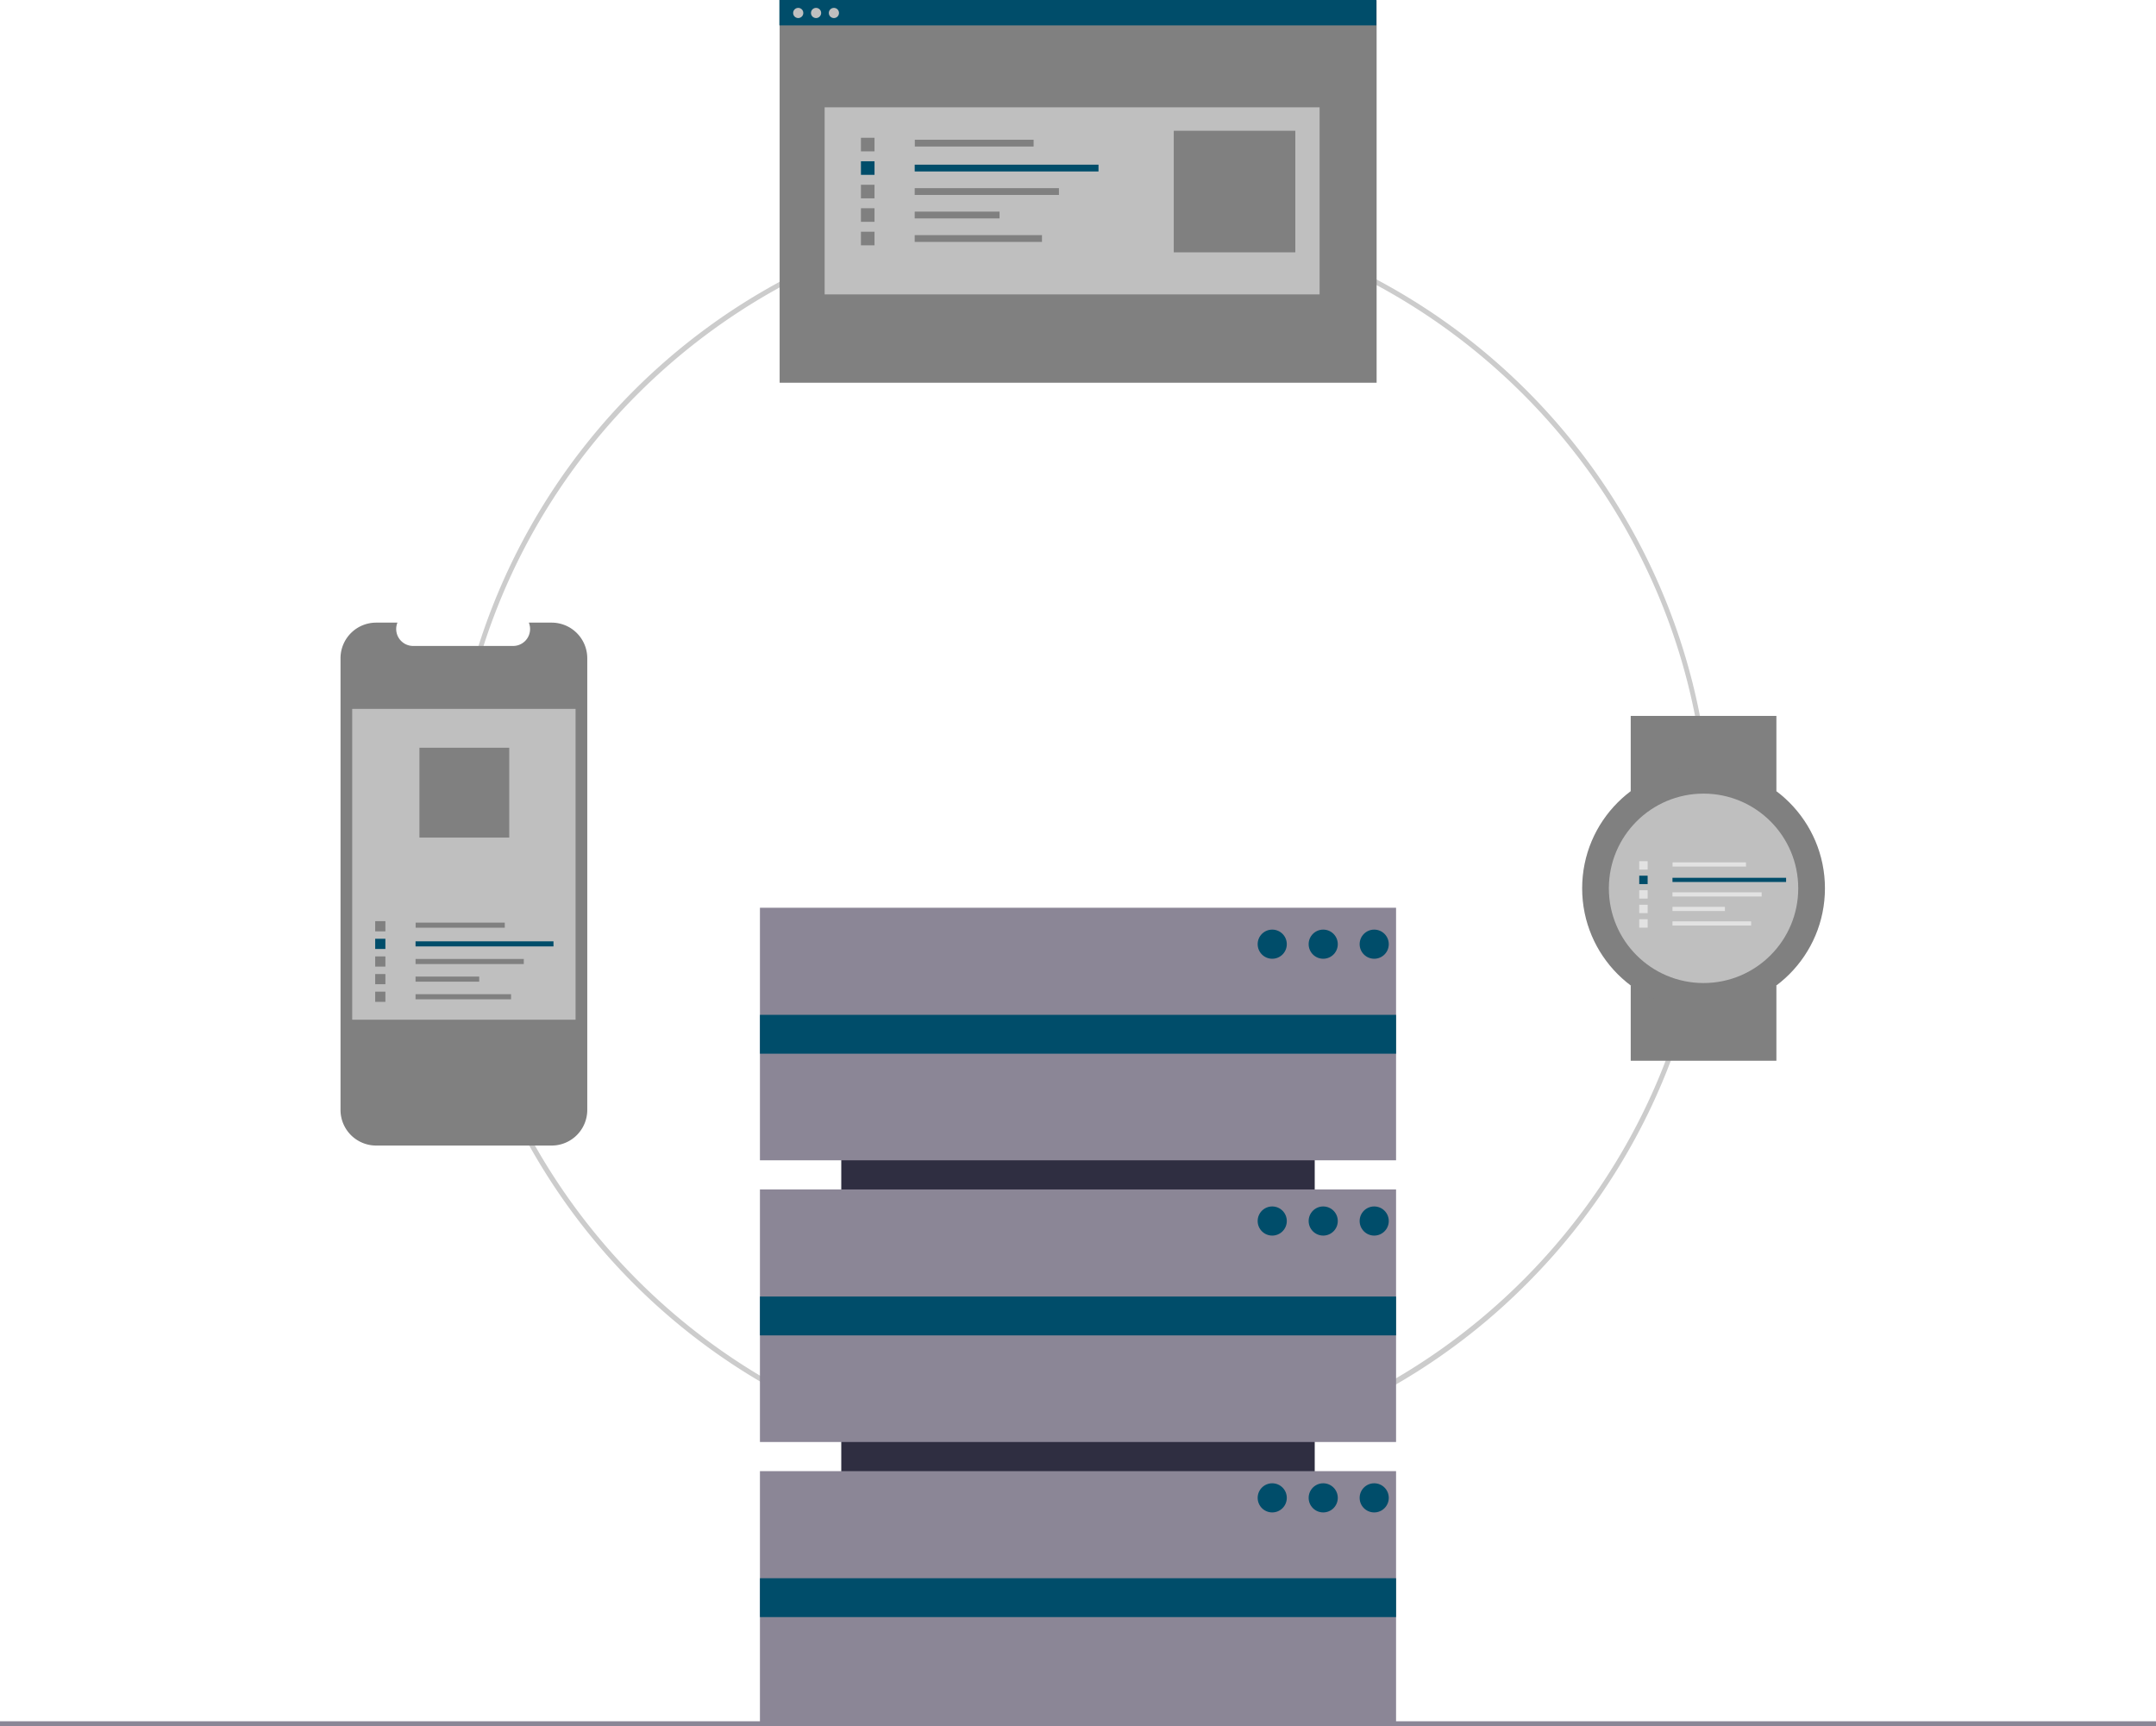 <svg xmlns="http://www.w3.org/2000/svg" data-name="Layer 1" viewBox="0 0 888 710.807" xmlns:xlink="http://www.w3.org/1999/xlink"><title>server_cluster</title><path d="M600.936,699.404a260.064,260.064,0,1,1,183.894-76.171A258.365,258.365,0,0,1,600.936,699.404Zm0-518.129c-142.297,0-258.064,115.768-258.064,258.065s115.768,258.064,258.064,258.064S859,581.637,859,439.34,743.232,181.275,600.936,181.275Z" transform="translate(-156 -94.596)" fill="#ccc"/><rect x="469" y="509.904" width="262" height="195" transform="translate(1051.404 -87.193) rotate(90)" fill="#2f2e41"/><rect x="313" y="373.807" width="262" height="104" fill="#8B8696"/><rect x="313" y="489.807" width="262" height="104" fill="#8B8696"/><rect x="313" y="605.807" width="262" height="104" fill="#8B8696"/><rect x="313" y="417.904" width="262" height="16" fill="#004d6a"/><rect x="313" y="533.904" width="262" height="16" fill="#004d6a"/><rect x="313" y="649.904" width="262" height="16" fill="#004d6a"/><circle cx="524" cy="388.807" r="6" fill="#004d6a"/><circle cx="545" cy="388.807" r="6" fill="#004d6a"/><circle cx="566" cy="388.807" r="6" fill="#004d6a"/><circle cx="524" cy="502.807" r="6" fill="#004d6a"/><circle cx="545" cy="502.807" r="6" fill="#004d6a"/><circle cx="566" cy="502.807" r="6" fill="#004d6a"/><circle cx="524" cy="616.807" r="6" fill="#004d6a"/><circle cx="545" cy="616.807" r="6" fill="#004d6a"/><circle cx="566" cy="616.807" r="6" fill="#004d6a"/><rect y="708.807" width="888" height="2" fill="#8B8696"/><path d="M397.879,365.661v185.992a14.675,14.675,0,0,1-14.672,14.672H310.928a14.677,14.677,0,0,1-14.678-14.672V365.661a14.677,14.677,0,0,1,14.678-14.672h8.768a6.978,6.978,0,0,0,6.455,9.606h41.208a6.978,6.978,0,0,0,6.455-9.606h9.392A14.675,14.675,0,0,1,397.879,365.661Z" transform="translate(-156 -94.596)" fill="#808080"/><rect x="145.064" y="291.91" width="92" height="128" fill="#BFBFBF"/><rect x="171.186" y="379.927" width="36.72" height="2.098" fill="#808080"/><rect x="171.149" y="387.632" width="56.817" height="2.098" fill="#004d6a"/><rect x="171.149" y="394.89" width="44.588" height="2.098" fill="#808080"/><rect x="171.149" y="402.149" width="26.228" height="2.098" fill="#808080"/><rect x="171.149" y="409.407" width="39.343" height="2.098" fill="#808080"/><rect x="154.533" y="379.324" width="4.197" height="4.197" fill="#808080"/><rect x="154.533" y="386.582" width="4.197" height="4.197" fill="#004d6a"/><rect x="154.533" y="393.841" width="4.197" height="4.197" fill="#808080"/><rect x="154.533" y="401.1" width="4.197" height="4.197" fill="#808080"/><rect x="154.533" y="408.358" width="4.197" height="4.197" fill="#808080"/><rect x="172.751" y="307.91" width="36.998" height="36.998" fill="#808080"/><rect x="321.111" y="0.139" width="245.884" height="157.475" fill="#808080"/><rect x="339.647" y="44.195" width="203.861" height="77.035" fill="#BFBFBF"/><rect x="376.789" y="57.542" width="48.927" height="2.796" fill="#808080"/><rect x="376.74" y="67.807" width="75.705" height="2.796" fill="#004d6a"/><rect x="376.74" y="77.479" width="59.411" height="2.796" fill="#808080"/><rect x="376.74" y="87.151" width="34.948" height="2.796" fill="#808080"/><rect x="376.74" y="96.822" width="52.422" height="2.796" fill="#808080"/><rect x="354.601" y="56.738" width="5.592" height="5.592" fill="#808080"/><rect x="354.601" y="66.409" width="5.592" height="5.592" fill="#004d6a"/><rect x="354.601" y="76.081" width="5.592" height="5.592" fill="#808080"/><rect x="354.601" y="85.753" width="5.592" height="5.592" fill="#808080"/><rect x="354.601" y="95.424" width="5.592" height="5.592" fill="#808080"/><rect x="483.445" y="53.847" width="50.059" height="50.059" fill="#808080"/><rect x="321.006" width="245.884" height="10.446" fill="#004d6a"/><circle cx="328.768" cy="5.341" r="2.097" fill="#BFBFBF"/><circle cx="336.117" cy="5.341" r="2.097" fill="#BFBFBF"/><circle cx="343.466" cy="5.341" r="2.097" fill="#BFBFBF"/><rect x="671.648" y="294.807" width="60" height="31" fill="#808080"/><rect x="671.648" y="405.807" width="60" height="31" fill="#808080"/><circle cx="701.648" cy="365.807" r="50" fill="#808080"/><circle cx="701.648" cy="365.807" r="39" fill="#BFBFBF"/><rect x="688.877" y="355.122" width="30.247" height="1.728" fill="#e2e2e2"/><rect x="688.846" y="361.468" width="46.802" height="1.728" fill="#004d6a"/><rect x="688.846" y="367.447" width="36.728" height="1.728" fill="#e2e2e2"/><rect x="688.846" y="373.426" width="21.605" height="1.728" fill="#e2e2e2"/><rect x="688.846" y="379.405" width="32.407" height="1.728" fill="#e2e2e2"/><rect x="675.16" y="354.625" width="3.457" height="3.457" fill="#e2e2e2"/><rect x="675.16" y="360.604" width="3.457" height="3.457" fill="#004d6a"/><rect x="675.16" y="366.583" width="3.457" height="3.457" fill="#e2e2e2"/><rect x="675.16" y="372.562" width="3.457" height="3.457" fill="#e2e2e2"/><rect x="675.16" y="378.541" width="3.457" height="3.457" fill="#e2e2e2"/></svg>